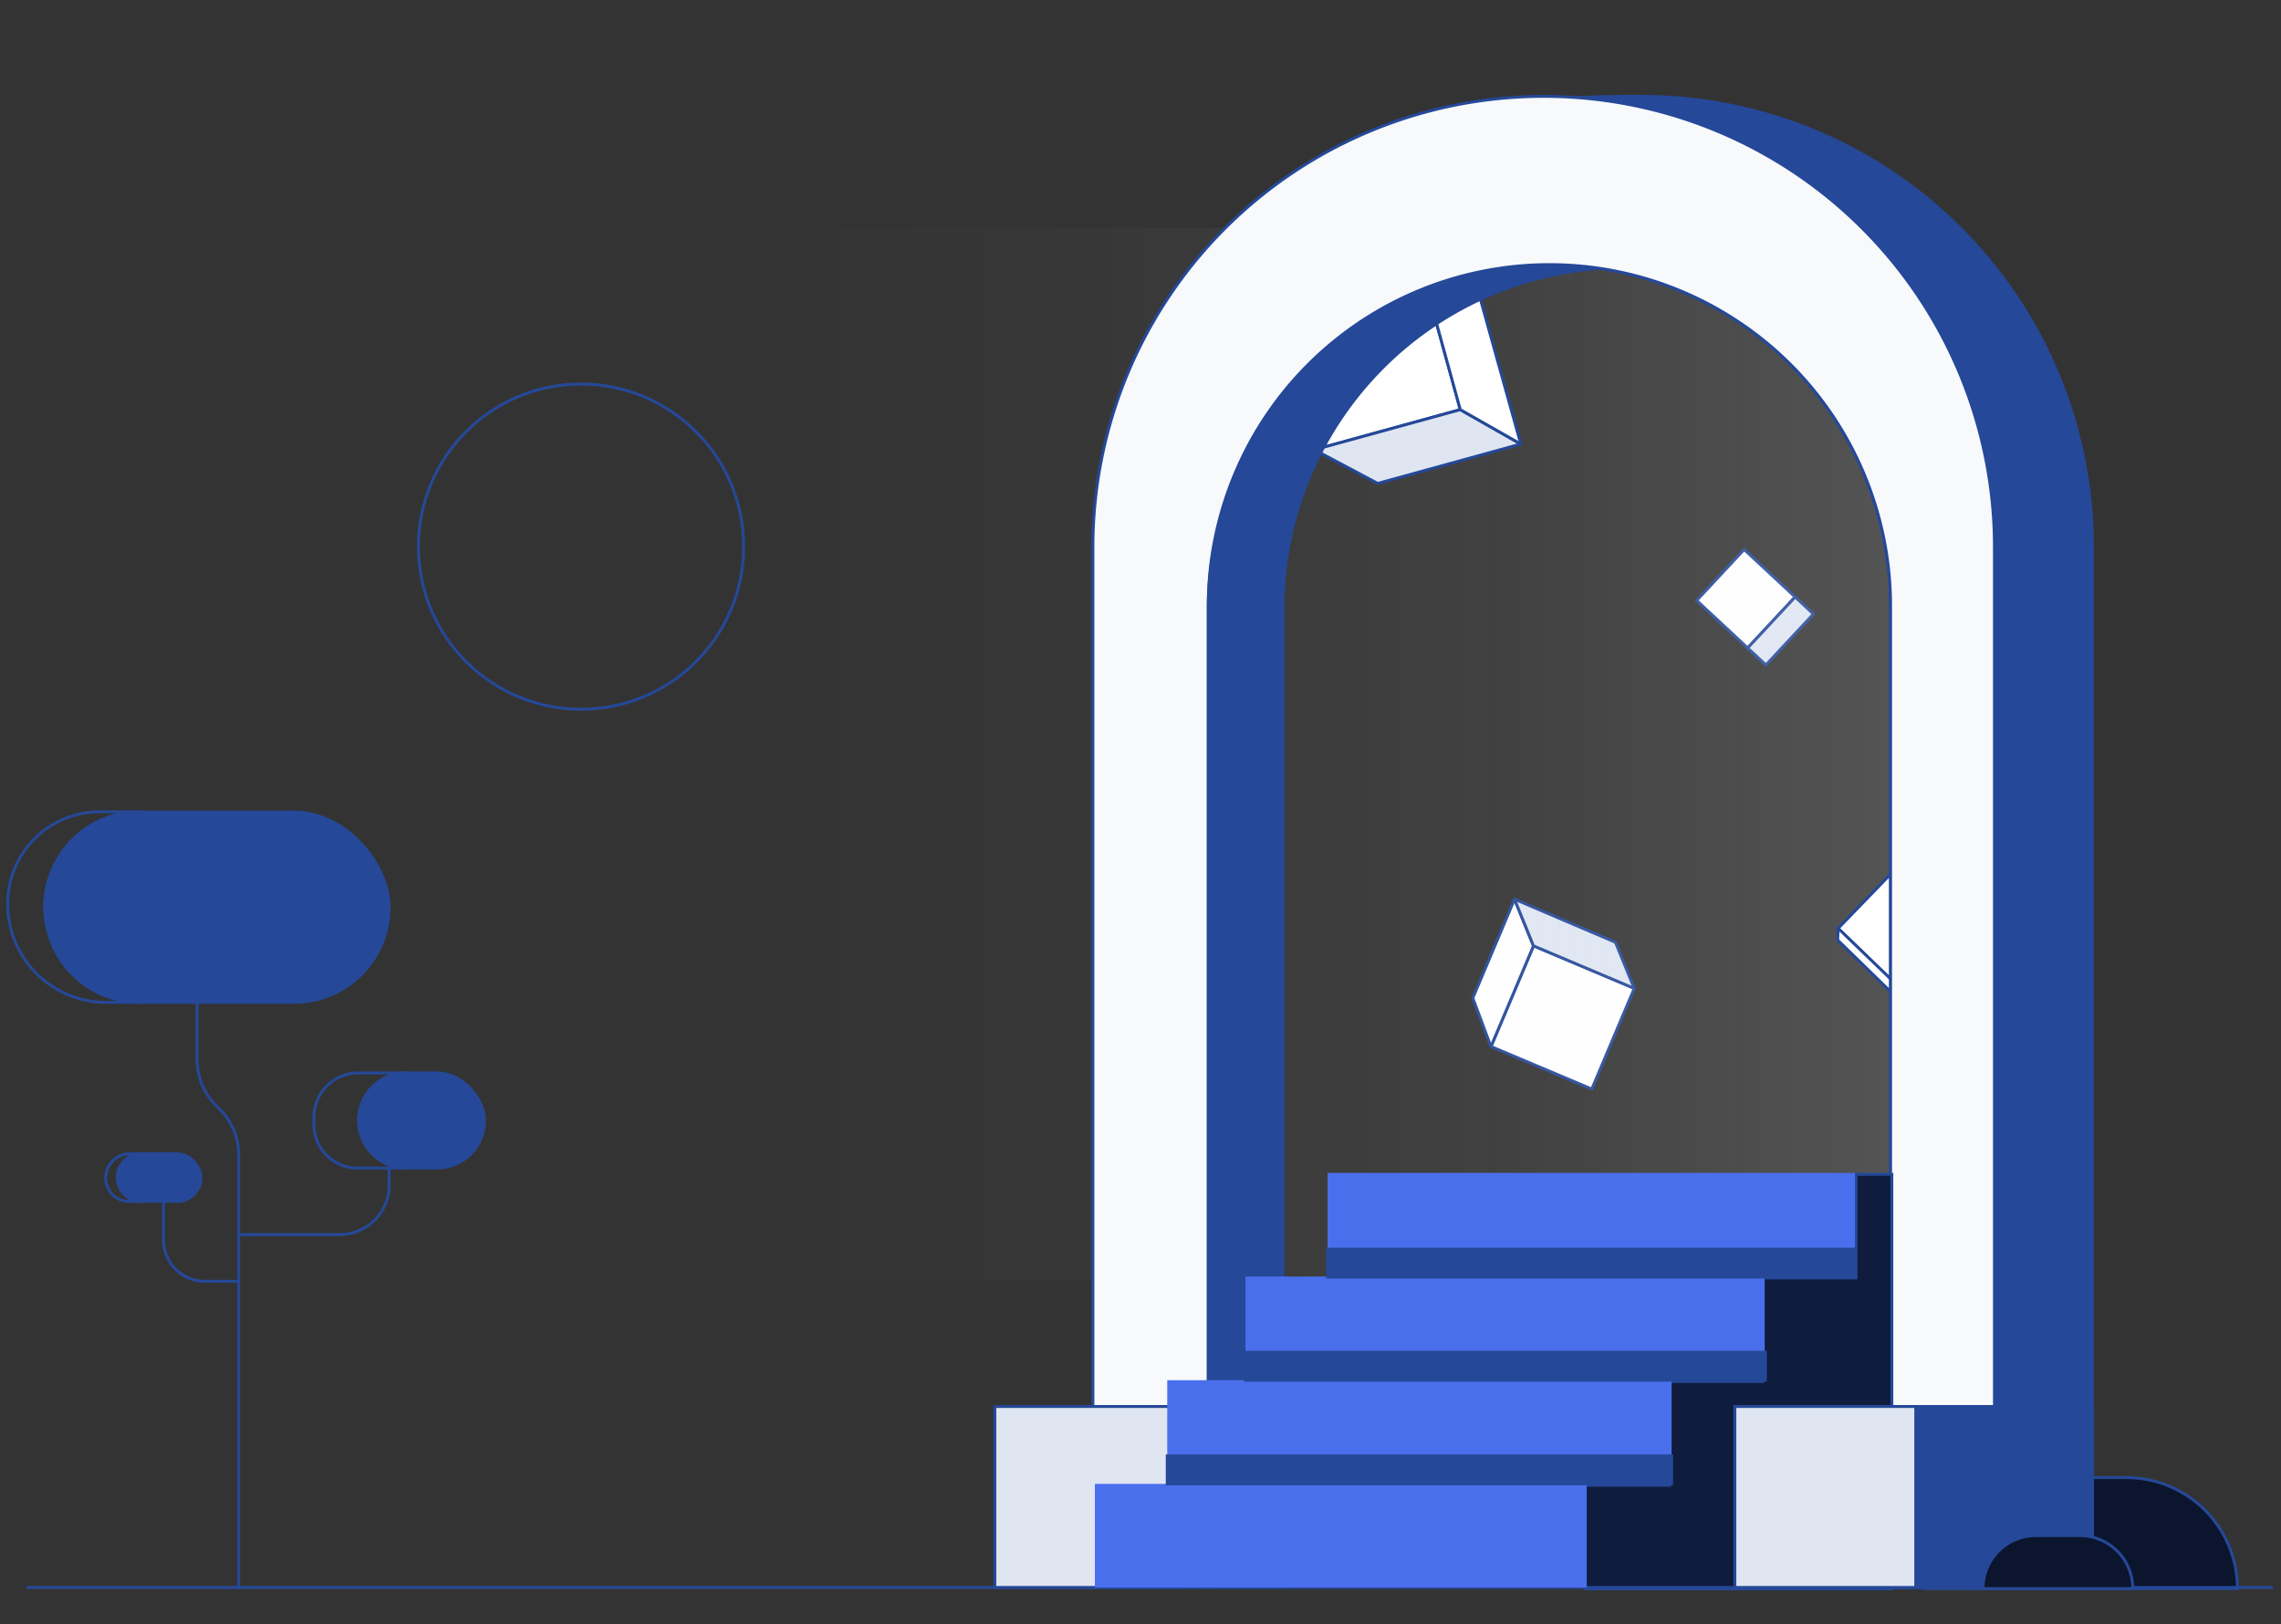 <svg xmlns="http://www.w3.org/2000/svg" xmlns:xlink="http://www.w3.org/1999/xlink" viewBox="0 0 390.54 278.09"><rect x="0" y="0" width="390.54" height="278.09" fill="#333333" stroke="none"/><defs><linearGradient id="linear-gradient" x1="71.09" y1="129.04" x2="758.99" y2="129.04" gradientUnits="userSpaceOnUse"><stop offset="0.08" stop-color="#fff" stop-opacity="0"/><stop offset="0.17" stop-color="#fefefe" stop-opacity="0.02"/><stop offset="0.27" stop-color="#fafbfd" stop-opacity="0.07"/><stop offset="0.37" stop-color="#f4f6fa" stop-opacity="0.17"/><stop offset="0.47" stop-color="#eceff6" stop-opacity="0.29"/><stop offset="0.57" stop-color="#e1e6f1" stop-opacity="0.46"/><stop offset="0.67" stop-color="#d4dbeb" stop-opacity="0.66"/><stop offset="0.77" stop-color="#c5cfe4" stop-opacity="0.89"/></linearGradient></defs><title>Home-HeroGate</title><g id="Layer_2" data-name="Layer 2"><g id="ILUSTRATION"><circle cx="99.48" cy="93.6" r="27.84" fill="none" stroke="#254898" stroke-miterlimit="10" stroke-width="0.5"/><rect x="258.18" y="164.85" width="18.72" height="18.72" transform="translate(446.31 438.73) rotate(-157.12)" stroke-width="0.5" stroke="#254898" stroke-linecap="round" stroke-linejoin="round" fill="#fff"/><polygon points="252.17 170.89 259.31 153.97 262.55 161.95 255.27 179.2 252.17 170.89" fill="#fff" stroke="#254898" stroke-linecap="round" stroke-linejoin="round" stroke-width="0.5"/><polygon points="259.31 153.97 262.55 161.95 279.8 169.23 276.59 161.34 259.31 153.97" fill="#dfe6f2" stroke="#254898" stroke-linecap="round" stroke-linejoin="round" stroke-width="0.5"/><rect x="292.97" y="96.55" width="11.93" height="11.93" transform="translate(447.73 381.31) rotate(-137.02)" fill="#fff" stroke="#254898" stroke-miterlimit="10" stroke-width="0.5"/><rect x="302.72" y="102.07" width="4.27" height="11.93" transform="translate(454.23 394.91) rotate(-137.02)" stroke-width="0.5" stroke="#254898" stroke-linecap="round" stroke-linejoin="round" fill="#dfe6f2"/><rect x="7.67" y="139.04" width="58.95" height="32.59" rx="16.29" fill="#254898" stroke="#254898" stroke-miterlimit="10" stroke-width="0.5"/><rect x="61.4" y="183.71" width="21.56" height="16.29" rx="8.15" fill="#254898" stroke="#254898" stroke-miterlimit="10" stroke-width="0.5"/><rect x="94.25" y="38.96" width="231.19" height="180.16" fill="url(#linear-gradient)"/><rect x="317.83" y="151.16" width="15.22" height="15.22" transform="translate(-14.89 282.43) rotate(-45.97)" stroke-width="0.5" stroke="#254898" stroke-linecap="round" stroke-linejoin="round" fill="#fff"/><polygon points="335.96 160.89 325.58 171.63 325.44 169.59 336.02 158.64 335.96 160.89" fill="#dfe6f2" stroke="#254898" stroke-linecap="round" stroke-linejoin="round" stroke-width="0.5"/><polygon points="325.58 171.63 325.65 169.5 314.7 158.93 314.64 160.97 325.58 171.63" fill="#fff" stroke="#254898" stroke-linecap="round" stroke-linejoin="round" stroke-width="0.5"/><rect x="221.15" y="48.13" width="25.9" height="25.9" transform="translate(230.91 -180.83) rotate(74.62)" fill="#fff" stroke="#254898" stroke-miterlimit="10" stroke-width="0.5"/><polygon points="235.88 82.77 260.38 76.03 250.02 70.14 225.04 77.01 235.88 82.77" fill="#dfe6f2" stroke="#254898" stroke-linecap="round" stroke-linejoin="round" stroke-width="0.5"/><polygon points="260.38 76.03 250.02 70.14 243.15 45.16 253.4 50.99 260.38 76.03" fill="#fff" stroke="#254898" stroke-linecap="round" stroke-linejoin="round" stroke-width="0.5"/><path d="M40.87,211.39H58.16a8.47,8.47,0,0,0,8.47-8.46v-3.18" fill="none" stroke="#254898" stroke-miterlimit="10" stroke-width="0.5"/><path d="M40.87,272V197.76a11.13,11.13,0,0,0-3.56-8.15h0a11.09,11.09,0,0,1-3.56-8.14v-9.74" fill="none" stroke="#254898" stroke-miterlimit="10" stroke-width="0.5"/><path d="M7.67,155.34h0A16.3,16.3,0,0,1,24,139H17A15.73,15.73,0,0,0,1.31,154.77h0a16.86,16.86,0,0,0,16.86,16.86H24A16.3,16.3,0,0,1,7.67,155.34Z" fill="none" stroke="#254898" stroke-miterlimit="10" stroke-width="0.5"/><path d="M61.4,191.86h0a8.15,8.15,0,0,1,8.14-8.15H61.33a7.58,7.58,0,0,0-7.58,7.58v1.25A7.46,7.46,0,0,0,61.21,200h8.33A8.15,8.15,0,0,1,61.4,191.86Z" fill="none" stroke="#254898" stroke-miterlimit="10" stroke-width="0.5"/><path d="M40.87,219.39h-5.8A7.08,7.08,0,0,1,28,212.31V205.7" fill="none" stroke="#254898" stroke-miterlimit="10" stroke-width="0.5"/><path d="M20.09,201.62a4.08,4.08,0,0,1,4.08-4.07H22.26a4.16,4.16,0,0,0-4.16,4.16,4,4,0,0,0,4,4h2.09A4.08,4.08,0,0,1,20.09,201.62Z" fill="none" stroke="#254898" stroke-miterlimit="10" stroke-width="0.5"/><path d="M383.08,272a19,19,0,0,0-19-19H348.36a19,19,0,0,0-19,19h53.72Z" fill="#0c152e" stroke="#254898" stroke-miterlimit="10" stroke-width="0.5"/><path d="M281.11,16.5h0c-.54,0-43.12-.83-34.71,11.44l7,7c.86,0,27.79,10.34,28.66,10.34h0a58.41,58.41,0,0,1,58.41,58.41V262h-61v9.82h78.79V93.67A77.18,77.18,0,0,0,281.11,16.5Z" fill="#254898" stroke="#254898" stroke-miterlimit="10" stroke-width="0.5"/><path d="M323.69,103.72a58.41,58.41,0,0,0-58.41-58.41h0a58.41,58.41,0,0,0-58.4,58.41V234.44H323.69Z" fill="none" stroke="#254898" stroke-miterlimit="10" stroke-width="0.5"/><path d="M341.48,93.67A77.17,77.17,0,0,0,264.3,16.5h0a77.18,77.18,0,0,0-77.18,77.17V271.81h19.76V103.72a58.41,58.41,0,0,1,58.4-58.41h0a58.41,58.41,0,0,1,58.41,58.41V271.81h17.79Z" fill="#f7f9fb" stroke="#254898" stroke-miterlimit="10" stroke-width="0.5"/><path d="M271.68,46.15a61.31,61.31,0,0,0-6.4-.35h0a58.41,58.41,0,0,0-58.4,58.41v167.6h12.79V104.21A58.41,58.41,0,0,1,271.68,46.15Z" fill="#254898" stroke="#254898" stroke-miterlimit="10" stroke-width="0.5"/><polygon points="323.91 272.05 323.91 201.07 317.77 201.07 317.77 218.81 301.81 218.81 301.81 236.55 285.86 236.55 285.86 254.3 271.35 254.3 271.35 272.05 323.91 272.05" fill="#101c3d" stroke="#254898" stroke-miterlimit="10" stroke-width="0.5"/><line x1="4.55" y1="271.81" x2="389.2" y2="271.81" fill="none" stroke="#254898" stroke-miterlimit="10" stroke-width="0.5"/><path d="M317.47,257.39a1.25,1.25,0,0,0,0-2.5,1.25,1.25,0,0,0,0,2.5Z" fill="#254898"/><rect x="170.33" y="240.83" width="30.99" height="30.99" transform="translate(371.65 512.64) rotate(-180)" fill="#dfe6f2" stroke="#254898" stroke-miterlimit="10" stroke-width="0.5"/><rect x="297.04" y="240.83" width="30.99" height="30.99" transform="translate(625.06 512.64) rotate(-180)" fill="#dfe6f2" stroke="#254898" stroke-miterlimit="10" stroke-width="0.5"/><rect x="328.07" y="240.83" width="30.22" height="30.99" transform="translate(686.35 512.64) rotate(-180)" fill="#254898" stroke="#254898" stroke-miterlimit="10" stroke-width="0.5"/><rect x="187.46" y="254.07" width="84.22" height="17.75" fill="#4a6fec"/><rect x="199.85" y="236.32" width="86.35" height="17.75" fill="#4a6fec"/><rect x="213.24" y="218.57" width="88.9" height="17.75" fill="#4a6fec"/><rect x="227.3" y="200.83" width="90.29" height="17.75" fill="#4a6fec"/><path d="M365.16,272a9.07,9.07,0,0,0-9.07-9.07h-7.5a9.07,9.07,0,0,0-9.07,9.07h25.64Z" fill="#0c152e" stroke="#254898" stroke-miterlimit="10" stroke-width="0.5"/><rect x="227.3" y="213.88" width="90.29" height="4.79" fill="#254898" stroke="#254898" stroke-miterlimit="10" stroke-width="0.5"/><rect x="213.24" y="231.53" width="89.03" height="4.79" fill="#254898" stroke="#254898" stroke-miterlimit="10" stroke-width="0.5"/><rect x="199.85" y="249.28" width="86.36" height="4.79" fill="#254898" stroke="#254898" stroke-miterlimit="10" stroke-width="0.5"/><rect x="20.09" y="197.55" width="14.33" height="8.15" rx="4.07" fill="#254898" stroke="#254898" stroke-miterlimit="10" stroke-width="0.5"/><rect width="390.54" height="278.09" fill="none" opacity="0"/></g></g></svg>
